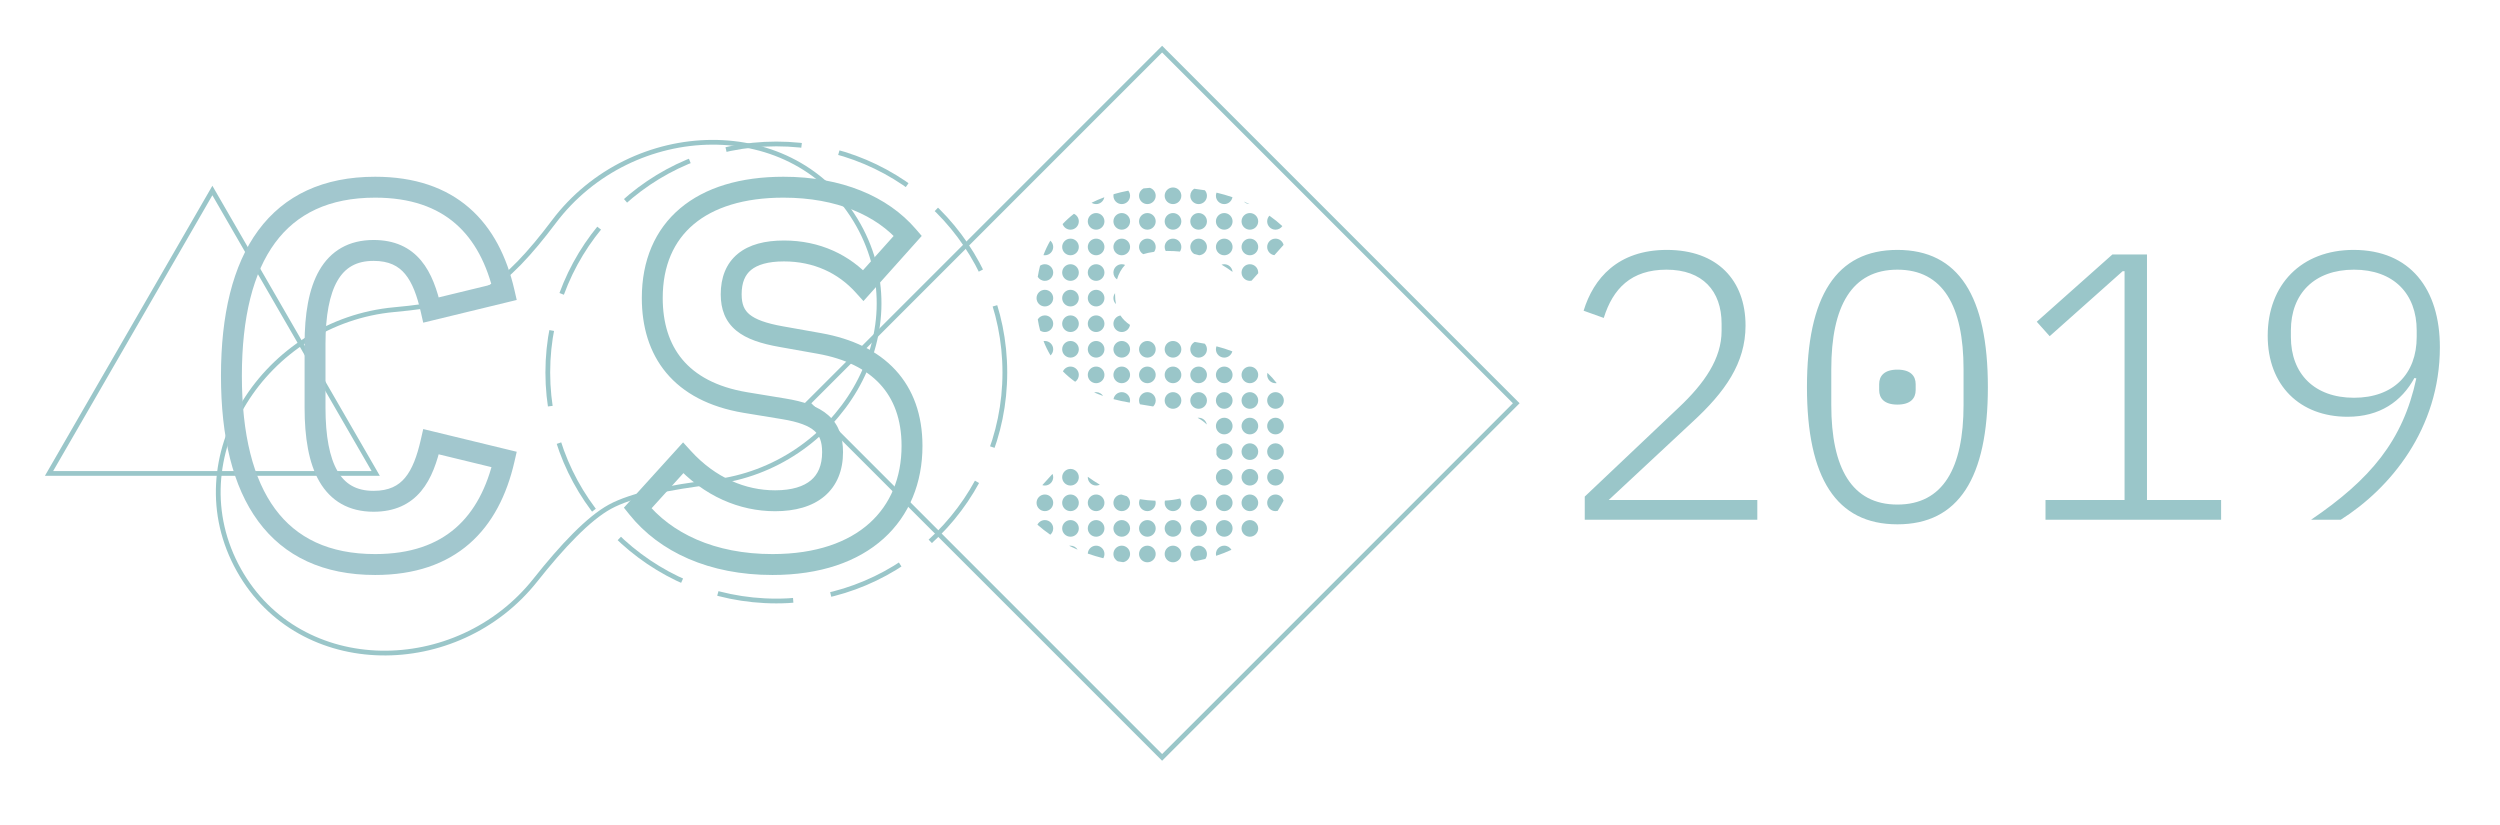 <svg width="2631" height="868" viewBox="0 0 2631 868" fill="none" xmlns="http://www.w3.org/2000/svg">
<path d="M51.594 498.258L223.5 200.508L395.406 498.258H51.594Z" stroke="#9AC6C9" stroke-width="5"/>
<path d="M414.916 325.868C456.566 322.071 492.257 315.316 513.185 303.887C533.881 292.584 558.063 266.386 582.76 233.515C623.752 178.955 687.324 150.078 748.974 149.731C810.59 149.383 870.144 177.515 903.409 236.855C967.605 351.37 881.612 491.807 750.574 507.306C704.511 512.755 664.51 520.943 641.86 533.308C619.437 545.55 591.81 574.67 563.432 610.482C481.194 714.266 315.865 714.915 251.463 600.031C218.29 540.856 225.203 475.487 257.418 423.263C289.652 371.011 347.155 332.045 414.916 325.868Z" stroke="#9AC6C9" stroke-width="5"/>
<path d="M1223 51.707L1595.69 424.396L1223 797.084L850.311 424.396L1223 51.707Z" stroke="#9AC6C9" stroke-width="5"/>
<circle cx="817" cy="392" r="240.5" stroke="#9AC6C9" stroke-width="5" stroke-dasharray="80 40"/>
<path fill-rule="evenodd" clip-rule="evenodd" d="M1182 591.642C1186.14 590.94 1189.29 587.344 1189.29 583.014C1189.29 578.181 1185.37 574.263 1180.53 574.263C1175.69 574.263 1171.76 578.181 1171.76 583.014C1171.76 586.37 1173.65 589.284 1176.43 590.752C1178.27 591.071 1180.13 591.367 1182 591.642ZM1161.08 587.503C1161.87 586.191 1162.32 584.655 1162.32 583.014C1162.32 578.181 1158.4 574.263 1153.56 574.263C1148.85 574.263 1145.01 577.971 1144.8 582.622C1150.05 584.457 1155.48 586.088 1161.08 587.503ZM1134.09 578.485C1132.55 575.954 1129.77 574.263 1126.59 574.263C1126.1 574.263 1125.62 574.304 1125.14 574.382C1128.06 575.821 1131.04 577.19 1134.09 578.485ZM1105.32 562.739C1107.2 561.134 1108.39 558.75 1108.39 556.088C1108.39 551.254 1104.46 547.336 1099.62 547.336C1096.19 547.336 1093.22 549.307 1091.78 552.178C1096.03 555.914 1100.54 559.44 1105.32 562.739ZM1096.93 510.564C1097.78 510.838 1098.68 510.985 1099.62 510.985C1104.46 510.985 1108.39 507.067 1108.39 502.234C1108.39 500.987 1108.13 499.802 1107.66 498.729L1096.93 510.564ZM1144.81 501.759C1144.8 501.916 1144.79 502.075 1144.79 502.234C1144.79 507.067 1148.72 510.985 1153.56 510.985C1154.96 510.985 1156.29 510.654 1157.47 510.067C1153.17 507.581 1148.95 504.813 1144.81 501.759ZM1180.16 520.417C1175.49 520.606 1171.76 524.448 1171.76 529.161C1171.76 533.994 1175.69 537.912 1180.53 537.912C1185.37 537.912 1189.29 533.994 1189.29 529.161C1189.29 526.327 1187.94 523.808 1185.85 522.208C1183.95 521.659 1182.05 521.062 1180.16 520.417ZM1199.61 525.338C1199.04 526.493 1198.73 527.79 1198.73 529.161C1198.73 533.994 1202.65 537.912 1207.49 537.912C1212.33 537.912 1216.26 533.994 1216.26 529.161C1216.26 528.397 1216.16 527.657 1215.98 526.951C1210.52 526.784 1205.05 526.249 1199.61 525.338ZM1226.01 526.842C1225.8 527.581 1225.7 528.358 1225.7 529.161C1225.7 533.994 1229.62 537.912 1234.46 537.912C1239.3 537.912 1243.23 533.994 1243.23 529.161C1243.23 527.503 1242.76 525.953 1241.96 524.631C1237.08 525.792 1231.76 526.533 1226.01 526.842ZM1280.16 478.304C1281.39 481.661 1284.61 484.058 1288.4 484.058C1293.24 484.058 1297.16 480.14 1297.16 475.307C1297.16 470.474 1293.24 466.556 1288.4 466.556C1284.57 466.556 1281.31 469.008 1280.12 472.426C1280.17 473.543 1280.2 474.687 1280.2 475.858C1280.2 476.683 1280.19 477.498 1280.16 478.304ZM1270.05 446.771C1269.29 442.706 1265.72 439.629 1261.43 439.629C1261.07 439.629 1260.72 439.651 1260.37 439.692C1264.18 441.753 1267.39 444.099 1270.05 446.771ZM1268.48 588.218C1264.81 589.135 1261.03 589.949 1257.16 590.658C1254.48 589.161 1252.66 586.299 1252.66 583.014C1252.66 578.181 1256.59 574.263 1261.43 574.263C1266.27 574.263 1270.19 578.181 1270.19 583.014C1270.19 584.963 1269.56 586.764 1268.48 588.218ZM1295.97 578.614C1290.88 580.979 1285.5 583.096 1279.85 584.948C1279.71 584.326 1279.63 583.679 1279.63 583.014C1279.63 578.181 1283.56 574.263 1288.4 574.263C1291.63 574.263 1294.46 576.012 1295.97 578.614ZM1350.81 526.945C1348.95 530.619 1346.89 534.177 1344.63 537.608C1343.9 537.806 1343.13 537.912 1342.33 537.912C1337.49 537.912 1333.57 533.994 1333.57 529.161C1333.57 524.328 1337.49 520.409 1342.33 520.409C1346.41 520.409 1349.83 523.185 1350.81 526.945ZM1333.84 392.358C1337.4 395.724 1340.65 399.333 1343.6 403.186C1343.19 403.247 1342.76 403.278 1342.33 403.278C1337.49 403.278 1333.57 399.36 1333.57 394.527C1333.57 393.778 1333.66 393.051 1333.84 392.358ZM1280.22 364.449C1286.05 365.958 1291.62 367.727 1296.89 369.754C1295.93 373.546 1292.49 376.351 1288.4 376.351C1283.56 376.351 1279.63 372.433 1279.63 367.6C1279.63 366.489 1279.84 365.426 1280.22 364.449ZM1267.93 361.727C1269.34 363.28 1270.19 365.34 1270.19 367.6C1270.19 372.433 1266.27 376.351 1261.43 376.351C1256.59 376.351 1252.66 372.433 1252.66 367.6C1252.66 364.229 1254.57 361.303 1257.37 359.841L1266.45 361.458C1266.94 361.546 1267.44 361.636 1267.93 361.727ZM1179.17 332.026C1181.64 335.838 1184.96 339.099 1189.2 341.914C1188.6 346.16 1184.94 349.424 1180.53 349.424C1175.69 349.424 1171.76 345.506 1171.76 340.673C1171.76 336.302 1174.97 332.679 1179.17 332.026ZM1184.03 278.797C1180.11 282.986 1177.28 288.064 1175.55 294.025C1173.26 292.446 1171.76 289.808 1171.76 286.819C1171.76 281.986 1175.69 278.068 1180.53 278.068C1181.77 278.068 1182.96 278.328 1184.03 278.797ZM1214.6 265.018C1210.46 265.58 1206.64 266.401 1203.13 267.482C1200.5 265.971 1198.73 263.138 1198.73 259.892C1198.73 255.059 1202.65 251.141 1207.49 251.141C1212.33 251.141 1216.26 255.059 1216.26 259.892C1216.26 261.807 1215.64 263.577 1214.6 265.018ZM1241.76 264.743C1237.62 264.323 1233.38 264.108 1229.05 264.108C1228.29 264.108 1227.54 264.114 1226.79 264.127C1226.09 262.873 1225.7 261.429 1225.7 259.892C1225.7 255.059 1229.62 251.141 1234.46 251.141C1239.3 251.141 1243.23 255.059 1243.23 259.892C1243.23 261.687 1242.68 263.354 1241.76 264.743ZM1256.64 267.222C1254.25 265.66 1252.66 262.961 1252.66 259.892C1252.66 255.059 1256.59 251.141 1261.43 251.141C1266.27 251.141 1270.19 255.059 1270.19 259.892C1270.19 264.53 1266.58 268.326 1262.01 268.625C1260.24 268.116 1258.45 267.648 1256.64 267.222ZM1173.51 308.499C1173.5 308.916 1173.5 309.335 1173.5 309.758C1173.5 313.467 1173.8 316.884 1174.43 320.034C1172.78 318.443 1171.76 316.214 1171.76 313.746C1171.76 311.778 1172.41 309.961 1173.51 308.499ZM1297.14 286.162C1293.46 283.381 1289.6 280.833 1285.56 278.536C1286.45 278.232 1287.4 278.068 1288.4 278.068C1293.02 278.068 1296.8 281.636 1297.14 286.162ZM1324.09 287.619L1317.14 295.391C1316.57 295.509 1315.97 295.57 1315.36 295.57C1310.52 295.57 1306.6 291.652 1306.6 286.819C1306.6 281.986 1310.52 278.068 1315.36 278.068C1320.2 278.068 1324.13 281.986 1324.13 286.819C1324.13 287.089 1324.12 287.355 1324.09 287.619ZM1350.83 257.737L1341.14 268.564C1336.86 267.984 1333.57 264.323 1333.57 259.892C1333.57 255.059 1337.49 251.141 1342.33 251.141C1346.43 251.141 1349.87 253.946 1350.83 257.737ZM1335.93 226.992C1340.78 230.4 1345.32 234.06 1349.54 237.95C1347.95 240.226 1345.32 241.717 1342.33 241.717C1337.49 241.717 1333.57 237.799 1333.57 232.966C1333.57 230.656 1334.46 228.556 1335.93 226.992ZM1314.92 214.779C1313.01 213.869 1311.06 212.991 1309.09 212.145C1310.58 213.677 1312.63 214.664 1314.92 214.779ZM1280.28 202.737C1286.07 204.107 1291.66 205.711 1297.03 207.535C1296.32 211.656 1292.73 214.79 1288.4 214.79C1283.56 214.79 1279.63 210.872 1279.63 206.039C1279.63 204.87 1279.86 203.756 1280.28 202.737ZM1267.99 200.239C1269.36 201.783 1270.19 203.814 1270.19 206.039C1270.19 210.872 1266.27 214.79 1261.43 214.79C1256.59 214.79 1252.66 210.872 1252.66 206.039C1252.66 202.913 1254.31 200.169 1256.78 198.622C1260.59 199.07 1264.33 199.61 1267.99 200.239ZM1203.41 198.294C1205.61 198.059 1207.85 197.855 1210.11 197.684C1213.67 198.795 1216.26 202.115 1216.26 206.039C1216.26 210.872 1212.33 214.79 1207.49 214.79C1202.65 214.79 1198.73 210.872 1198.73 206.039C1198.73 202.679 1200.63 199.761 1203.41 198.294ZM1187.43 200.653C1188.6 202.138 1189.29 204.007 1189.29 206.039C1189.29 210.872 1185.37 214.79 1180.53 214.79C1175.69 214.79 1171.76 210.872 1171.76 206.039C1171.76 205.468 1171.82 204.91 1171.92 204.37C1176.89 202.921 1182.06 201.68 1187.43 200.653ZM1148.77 213.37C1153.03 211.236 1157.5 209.302 1162.19 207.575C1161.46 211.675 1157.87 214.79 1153.56 214.79C1151.79 214.79 1150.15 214.268 1148.77 213.37ZM1118.3 235.82C1121.93 231.933 1125.91 228.32 1130.2 224.99C1133.24 226.365 1135.35 229.419 1135.35 232.966C1135.35 237.799 1131.43 241.717 1126.59 241.717C1122.75 241.717 1119.49 239.252 1118.3 235.82ZM1098.1 268.513C1100.13 263.15 1102.54 258.062 1105.34 253.259C1107.21 254.864 1108.39 257.24 1108.39 259.892C1108.39 264.726 1104.46 268.644 1099.62 268.644C1099.1 268.644 1098.6 268.599 1098.1 268.513ZM1092.13 291.367C1092.77 287.353 1093.58 283.453 1094.56 279.671C1095.99 278.661 1097.74 278.068 1099.62 278.068C1104.46 278.068 1108.39 281.986 1108.39 286.819C1108.39 291.652 1104.46 295.57 1099.62 295.57C1096.45 295.57 1093.67 293.888 1092.13 291.367ZM1094.64 347.872C1093.62 344.046 1092.8 340.115 1092.16 336.087C1093.7 333.588 1096.47 331.922 1099.62 331.922C1104.46 331.922 1108.39 335.84 1108.39 340.673C1108.39 345.506 1104.46 349.424 1099.62 349.424C1097.77 349.424 1096.05 348.851 1094.64 347.872ZM1105.58 374.02C1102.7 369.256 1100.26 364.228 1098.22 358.959C1098.68 358.886 1099.15 358.848 1099.62 358.848C1104.46 358.848 1108.39 362.767 1108.39 367.6C1108.39 370.137 1107.31 372.422 1105.58 374.02ZM1131.5 401.779C1126.78 398.429 1122.5 394.779 1118.63 390.85C1120.03 387.854 1123.06 385.775 1126.59 385.775C1131.43 385.775 1135.35 389.693 1135.35 394.527C1135.35 397.545 1133.82 400.206 1131.5 401.779ZM1160.91 416.695C1157.62 415.543 1154.46 414.299 1151.42 412.965C1152.1 412.793 1152.82 412.702 1153.56 412.702C1156.64 412.702 1159.35 414.292 1160.91 416.695ZM1188.99 423.714L1188.35 423.608C1182.58 422.638 1177.09 421.452 1171.87 420.059C1172.54 415.889 1176.16 412.702 1180.53 412.702C1185.37 412.702 1189.29 416.62 1189.29 421.453C1189.29 422.235 1189.19 422.993 1188.99 423.714ZM1213.58 427.754L1199.71 425.475C1199.08 424.271 1198.73 422.903 1198.73 421.453C1198.73 416.62 1202.65 412.702 1207.49 412.702C1212.33 412.702 1216.26 416.62 1216.26 421.453C1216.26 423.928 1215.23 426.163 1213.58 427.754ZM1234.46 214.79C1229.62 214.79 1225.7 210.872 1225.7 206.039C1225.7 201.206 1229.62 197.288 1234.46 197.288C1239.3 197.288 1243.23 201.206 1243.23 206.039C1243.23 210.872 1239.3 214.79 1234.46 214.79ZM1315.36 241.717C1310.52 241.717 1306.6 237.799 1306.6 232.966C1306.6 228.132 1310.52 224.214 1315.36 224.214C1320.2 224.214 1324.13 228.132 1324.13 232.966C1324.13 237.799 1320.2 241.717 1315.36 241.717ZM1279.63 232.966C1279.63 237.799 1283.56 241.717 1288.4 241.717C1293.24 241.717 1297.16 237.799 1297.16 232.966C1297.16 228.132 1293.24 224.214 1288.4 224.214C1283.56 224.214 1279.63 228.132 1279.63 232.966ZM1261.43 241.717C1256.59 241.717 1252.66 237.799 1252.66 232.966C1252.66 228.132 1256.59 224.214 1261.43 224.214C1266.27 224.214 1270.19 228.132 1270.19 232.966C1270.19 237.799 1266.27 241.717 1261.43 241.717ZM1225.7 232.966C1225.7 237.799 1229.62 241.717 1234.46 241.717C1239.3 241.717 1243.23 237.799 1243.23 232.966C1243.23 228.132 1239.3 224.214 1234.46 224.214C1229.62 224.214 1225.7 228.132 1225.7 232.966ZM1207.49 241.717C1202.65 241.717 1198.73 237.799 1198.73 232.966C1198.73 228.132 1202.65 224.214 1207.49 224.214C1212.33 224.214 1216.26 228.132 1216.26 232.966C1216.26 237.799 1212.33 241.717 1207.49 241.717ZM1180.53 241.717C1175.69 241.717 1171.76 237.799 1171.76 232.966C1171.76 228.132 1175.69 224.214 1180.53 224.214C1185.37 224.214 1189.29 228.132 1189.29 232.966C1189.29 237.799 1185.37 241.717 1180.53 241.717ZM1144.79 232.966C1144.79 237.799 1148.72 241.717 1153.56 241.717C1158.4 241.717 1162.32 237.799 1162.32 232.966C1162.32 228.132 1158.4 224.214 1153.56 224.214C1148.72 224.214 1144.79 228.132 1144.79 232.966ZM1306.6 259.892C1306.6 264.726 1310.52 268.644 1315.36 268.644C1320.2 268.644 1324.13 264.726 1324.13 259.892C1324.13 255.059 1320.2 251.141 1315.36 251.141C1310.52 251.141 1306.6 255.059 1306.6 259.892ZM1288.4 268.644C1283.56 268.644 1279.63 264.726 1279.63 259.892C1279.63 255.059 1283.56 251.141 1288.4 251.141C1293.24 251.141 1297.16 255.059 1297.16 259.892C1297.16 264.726 1293.24 268.644 1288.4 268.644ZM1171.76 259.892C1171.76 264.726 1175.69 268.644 1180.53 268.644C1185.37 268.644 1189.29 264.726 1189.29 259.892C1189.29 255.059 1185.37 251.141 1180.53 251.141C1175.69 251.141 1171.76 255.059 1171.76 259.892ZM1153.56 268.644C1148.72 268.644 1144.79 264.726 1144.79 259.892C1144.79 255.059 1148.72 251.141 1153.56 251.141C1158.4 251.141 1162.32 255.059 1162.32 259.892C1162.32 264.726 1158.4 268.644 1153.56 268.644ZM1117.83 259.892C1117.83 264.726 1121.75 268.644 1126.59 268.644C1131.43 268.644 1135.35 264.726 1135.35 259.892C1135.35 255.059 1131.43 251.141 1126.59 251.141C1121.75 251.141 1117.83 255.059 1117.83 259.892ZM1144.79 286.819C1144.79 291.652 1148.72 295.57 1153.56 295.57C1158.4 295.57 1162.32 291.652 1162.32 286.819C1162.32 281.986 1158.4 278.068 1153.56 278.068C1148.72 278.068 1144.79 281.986 1144.79 286.819ZM1126.59 295.57C1121.75 295.57 1117.83 291.652 1117.83 286.819C1117.83 281.986 1121.75 278.068 1126.59 278.068C1131.43 278.068 1135.35 281.986 1135.35 286.819C1135.35 291.652 1131.43 295.57 1126.59 295.57ZM1144.79 313.746C1144.79 318.579 1148.72 322.497 1153.56 322.497C1158.4 322.497 1162.32 318.579 1162.32 313.746C1162.32 308.913 1158.4 304.995 1153.56 304.995C1148.72 304.995 1144.79 308.913 1144.79 313.746ZM1126.59 322.497C1121.75 322.497 1117.83 318.579 1117.83 313.746C1117.83 308.913 1121.75 304.995 1126.59 304.995C1131.43 304.995 1135.35 308.913 1135.35 313.746C1135.35 318.579 1131.43 322.497 1126.59 322.497ZM1090.86 313.746C1090.86 318.579 1094.78 322.497 1099.62 322.497C1104.46 322.497 1108.39 318.579 1108.39 313.746C1108.39 308.913 1104.46 304.995 1099.62 304.995C1094.78 304.995 1090.86 308.913 1090.86 313.746ZM1144.79 340.673C1144.79 345.506 1148.72 349.424 1153.56 349.424C1158.4 349.424 1162.32 345.506 1162.32 340.673C1162.32 335.84 1158.4 331.922 1153.56 331.922C1148.72 331.922 1144.79 335.84 1144.79 340.673ZM1126.59 349.424C1121.75 349.424 1117.83 345.506 1117.83 340.673C1117.83 335.84 1121.75 331.922 1126.59 331.922C1131.43 331.922 1135.35 335.84 1135.35 340.673C1135.35 345.506 1131.43 349.424 1126.59 349.424ZM1234.46 376.351C1229.62 376.351 1225.7 372.433 1225.7 367.6C1225.7 362.767 1229.62 358.848 1234.46 358.848C1239.3 358.848 1243.23 362.767 1243.23 367.6C1243.23 372.433 1239.3 376.351 1234.46 376.351ZM1198.73 367.6C1198.73 372.433 1202.65 376.351 1207.49 376.351C1212.33 376.351 1216.26 372.433 1216.26 367.6C1216.26 362.767 1212.33 358.848 1207.49 358.848C1202.65 358.848 1198.73 362.767 1198.73 367.6ZM1171.76 367.6C1171.76 372.433 1175.69 376.351 1180.53 376.351C1185.37 376.351 1189.29 372.433 1189.29 367.6C1189.29 362.767 1185.37 358.848 1180.53 358.848C1175.69 358.848 1171.76 362.767 1171.76 367.6ZM1153.56 376.351C1148.72 376.351 1144.79 372.433 1144.79 367.6C1144.79 362.767 1148.72 358.848 1153.56 358.848C1158.4 358.848 1162.32 362.767 1162.32 367.6C1162.32 372.433 1158.4 376.351 1153.56 376.351ZM1117.83 367.6C1117.83 372.433 1121.75 376.351 1126.59 376.351C1131.43 376.351 1135.35 372.433 1135.35 367.6C1135.35 362.767 1131.43 358.848 1126.59 358.848C1121.75 358.848 1117.83 362.767 1117.83 367.6ZM1315.36 403.278C1310.52 403.278 1306.6 399.36 1306.6 394.527C1306.6 389.693 1310.52 385.775 1315.36 385.775C1320.2 385.775 1324.13 389.693 1324.13 394.527C1324.13 399.36 1320.2 403.278 1315.36 403.278ZM1279.63 394.527C1279.63 399.36 1283.56 403.278 1288.4 403.278C1293.24 403.278 1297.16 399.36 1297.16 394.527C1297.16 389.693 1293.24 385.775 1288.4 385.775C1283.56 385.775 1279.63 389.693 1279.63 394.527ZM1261.43 403.278C1256.59 403.278 1252.66 399.36 1252.66 394.527C1252.66 389.693 1256.59 385.775 1261.43 385.775C1266.27 385.775 1270.19 389.693 1270.19 394.527C1270.19 399.36 1266.27 403.278 1261.43 403.278ZM1225.7 394.527C1225.7 399.36 1229.62 403.278 1234.46 403.278C1239.3 403.278 1243.23 399.36 1243.23 394.527C1243.23 389.693 1239.3 385.775 1234.46 385.775C1229.62 385.775 1225.7 389.693 1225.7 394.527ZM1207.49 403.278C1202.65 403.278 1198.73 399.36 1198.73 394.527C1198.73 389.693 1202.65 385.775 1207.49 385.775C1212.33 385.775 1216.26 389.693 1216.26 394.527C1216.26 399.36 1212.33 403.278 1207.49 403.278ZM1180.53 403.278C1175.69 403.278 1171.76 399.36 1171.76 394.527C1171.76 389.693 1175.69 385.775 1180.53 385.775C1185.37 385.775 1189.29 389.693 1189.29 394.527C1189.29 399.36 1185.37 403.278 1180.53 403.278ZM1144.79 394.527C1144.79 399.36 1148.72 403.278 1153.56 403.278C1158.4 403.278 1162.32 399.36 1162.32 394.527C1162.32 389.693 1158.4 385.775 1153.56 385.775C1148.72 385.775 1144.79 389.693 1144.79 394.527ZM1342.33 430.205C1337.49 430.205 1333.57 426.287 1333.57 421.453C1333.57 416.62 1337.49 412.702 1342.33 412.702C1347.17 412.702 1351.1 416.62 1351.1 421.453C1351.1 426.287 1347.17 430.205 1342.33 430.205ZM1306.6 421.453C1306.6 426.287 1310.52 430.205 1315.36 430.205C1320.2 430.205 1324.13 426.287 1324.13 421.453C1324.13 416.62 1320.2 412.702 1315.36 412.702C1310.52 412.702 1306.6 416.62 1306.6 421.453ZM1288.4 430.205C1283.56 430.205 1279.63 426.287 1279.63 421.453C1279.63 416.62 1283.56 412.702 1288.4 412.702C1293.24 412.702 1297.16 416.62 1297.16 421.453C1297.16 426.287 1293.24 430.205 1288.4 430.205ZM1252.66 421.453C1252.66 426.287 1256.59 430.205 1261.43 430.205C1266.27 430.205 1270.19 426.287 1270.19 421.453C1270.19 416.62 1266.27 412.702 1261.43 412.702C1256.59 412.702 1252.66 416.62 1252.66 421.453ZM1234.46 430.205C1229.62 430.205 1225.7 426.287 1225.7 421.453C1225.7 416.62 1229.62 412.702 1234.46 412.702C1239.3 412.702 1243.23 416.62 1243.23 421.453C1243.23 426.287 1239.3 430.205 1234.46 430.205ZM1333.57 448.38C1333.57 453.213 1337.49 457.131 1342.33 457.131C1347.17 457.131 1351.1 453.213 1351.1 448.38C1351.1 443.547 1347.17 439.629 1342.33 439.629C1337.49 439.629 1333.57 443.547 1333.57 448.38ZM1315.36 457.131C1310.52 457.131 1306.6 453.213 1306.6 448.38C1306.6 443.547 1310.52 439.629 1315.36 439.629C1320.2 439.629 1324.13 443.547 1324.13 448.38C1324.13 453.213 1320.2 457.131 1315.36 457.131ZM1279.63 448.38C1279.63 453.213 1283.56 457.131 1288.4 457.131C1293.24 457.131 1297.16 453.213 1297.16 448.38C1297.16 443.547 1293.24 439.629 1288.4 439.629C1283.56 439.629 1279.63 443.547 1279.63 448.38ZM1333.57 475.307C1333.57 480.14 1337.49 484.058 1342.33 484.058C1347.17 484.058 1351.1 480.14 1351.1 475.307C1351.1 470.474 1347.17 466.556 1342.33 466.556C1337.49 466.556 1333.57 470.474 1333.57 475.307ZM1315.36 484.058C1310.52 484.058 1306.6 480.14 1306.6 475.307C1306.6 470.474 1310.52 466.556 1315.36 466.556C1320.2 466.556 1324.13 470.474 1324.13 475.307C1324.13 480.14 1320.2 484.058 1315.36 484.058ZM1333.57 502.234C1333.57 507.067 1337.49 510.985 1342.33 510.985C1347.17 510.985 1351.1 507.067 1351.1 502.234C1351.1 497.401 1347.17 493.483 1342.33 493.483C1337.49 493.483 1333.57 497.401 1333.57 502.234ZM1315.36 510.985C1310.52 510.985 1306.6 507.067 1306.6 502.234C1306.6 497.401 1310.52 493.483 1315.36 493.483C1320.2 493.483 1324.13 497.401 1324.13 502.234C1324.13 507.067 1320.2 510.985 1315.36 510.985ZM1279.63 502.234C1279.63 507.067 1283.56 510.985 1288.4 510.985C1293.24 510.985 1297.16 507.067 1297.16 502.234C1297.16 497.401 1293.24 493.483 1288.4 493.483C1283.56 493.483 1279.63 497.401 1279.63 502.234ZM1126.59 510.985C1121.75 510.985 1117.83 507.067 1117.83 502.234C1117.83 497.401 1121.75 493.483 1126.59 493.483C1131.43 493.483 1135.35 497.401 1135.35 502.234C1135.35 507.067 1131.43 510.985 1126.59 510.985ZM1306.6 529.161C1306.6 533.994 1310.52 537.912 1315.36 537.912C1320.2 537.912 1324.13 533.994 1324.13 529.161C1324.13 524.328 1320.2 520.409 1315.36 520.409C1310.52 520.409 1306.6 524.328 1306.6 529.161ZM1288.4 537.912C1283.56 537.912 1279.63 533.994 1279.63 529.161C1279.63 524.328 1283.56 520.409 1288.4 520.409C1293.24 520.409 1297.16 524.328 1297.16 529.161C1297.16 533.994 1293.24 537.912 1288.4 537.912ZM1252.66 529.161C1252.66 533.994 1256.59 537.912 1261.43 537.912C1266.27 537.912 1270.19 533.994 1270.19 529.161C1270.19 524.328 1266.27 520.409 1261.43 520.409C1256.59 520.409 1252.66 524.328 1252.66 529.161ZM1153.56 537.912C1148.72 537.912 1144.79 533.994 1144.79 529.161C1144.79 524.328 1148.72 520.409 1153.56 520.409C1158.4 520.409 1162.32 524.328 1162.32 529.161C1162.32 533.994 1158.4 537.912 1153.56 537.912ZM1117.83 529.161C1117.83 533.994 1121.75 537.912 1126.59 537.912C1131.43 537.912 1135.35 533.994 1135.35 529.161C1135.35 524.328 1131.43 520.409 1126.59 520.409C1121.75 520.409 1117.83 524.328 1117.83 529.161ZM1099.62 537.912C1094.78 537.912 1090.86 533.994 1090.86 529.161C1090.86 524.328 1094.78 520.409 1099.62 520.409C1104.46 520.409 1108.39 524.328 1108.39 529.161C1108.39 533.994 1104.46 537.912 1099.62 537.912ZM1315.36 564.839C1310.52 564.839 1306.6 560.921 1306.6 556.088C1306.6 551.254 1310.52 547.336 1315.36 547.336C1320.2 547.336 1324.13 551.254 1324.13 556.088C1324.13 560.921 1320.2 564.839 1315.36 564.839ZM1279.63 556.088C1279.63 560.921 1283.56 564.839 1288.4 564.839C1293.24 564.839 1297.16 560.921 1297.16 556.088C1297.16 551.254 1293.24 547.336 1288.4 547.336C1283.56 547.336 1279.63 551.254 1279.63 556.088ZM1261.43 564.839C1256.59 564.839 1252.66 560.921 1252.66 556.088C1252.66 551.254 1256.59 547.336 1261.43 547.336C1266.27 547.336 1270.19 551.254 1270.19 556.088C1270.19 560.921 1266.27 564.839 1261.43 564.839ZM1225.7 556.088C1225.7 560.921 1229.62 564.839 1234.46 564.839C1239.3 564.839 1243.23 560.921 1243.23 556.088C1243.23 551.254 1239.3 547.336 1234.46 547.336C1229.62 547.336 1225.7 551.254 1225.7 556.088ZM1207.49 564.839C1202.65 564.839 1198.73 560.921 1198.73 556.088C1198.73 551.254 1202.65 547.336 1207.49 547.336C1212.33 547.336 1216.26 551.254 1216.26 556.088C1216.26 560.921 1212.33 564.839 1207.49 564.839ZM1180.53 564.839C1175.69 564.839 1171.76 560.921 1171.76 556.088C1171.76 551.254 1175.69 547.336 1180.53 547.336C1185.37 547.336 1189.29 551.254 1189.29 556.088C1189.29 560.921 1185.37 564.839 1180.53 564.839ZM1144.79 556.088C1144.79 560.921 1148.72 564.839 1153.56 564.839C1158.4 564.839 1162.32 560.921 1162.32 556.088C1162.32 551.254 1158.4 547.336 1153.56 547.336C1148.72 547.336 1144.79 551.254 1144.79 556.088ZM1126.59 564.839C1121.75 564.839 1117.83 560.921 1117.83 556.088C1117.83 551.254 1121.75 547.336 1126.59 547.336C1131.43 547.336 1135.35 551.254 1135.35 556.088C1135.35 560.921 1131.43 564.839 1126.59 564.839ZM1234.46 591.766C1229.62 591.766 1225.7 587.848 1225.7 583.014C1225.7 578.181 1229.62 574.263 1234.46 574.263C1239.3 574.263 1243.23 578.181 1243.23 583.014C1243.23 587.848 1239.3 591.766 1234.46 591.766ZM1198.73 583.014C1198.73 587.848 1202.65 591.766 1207.49 591.766C1212.33 591.766 1216.26 587.848 1216.26 583.014C1216.26 578.181 1212.33 574.263 1207.49 574.263C1202.65 574.263 1198.73 578.181 1198.73 583.014Z" fill="#9AC6C9"/>
<path d="M862.45 361.458L864.384 350.629L864.379 350.628L862.45 361.458ZM822.3 354.308L824.229 343.478L824.22 343.477L824.212 343.475L822.3 354.308ZM908.65 300.408L900.484 307.777L908.685 316.865L916.848 307.742L908.65 300.408ZM955.4 248.158L963.598 255.492L970.031 248.303L963.742 240.987L955.4 248.158ZM784.35 423.608L782.528 434.456L782.547 434.459L782.566 434.462L784.35 423.608ZM824.5 430.208L822.716 441.062L822.73 441.064L822.743 441.067L824.5 430.208ZM718.9 481.908L727.033 474.501L718.88 465.549L710.749 474.521L718.9 481.908ZM671.05 534.708L662.899 527.321L656.596 534.276L662.473 541.595L671.05 534.708ZM812.95 605.108C863.036 605.108 902.626 591.351 929.826 566.879C957.131 542.312 970.8 507.966 970.8 469.258H948.8C948.8 502.599 937.169 530.678 915.111 550.524C892.949 570.464 859.114 583.108 812.95 583.108V605.108ZM970.8 469.258C970.8 436.731 961.128 409.709 942.305 389.332C923.603 369.083 896.819 356.421 864.384 350.629L860.516 372.286C889.681 377.494 911.572 388.482 926.145 404.259C940.597 419.906 948.8 441.285 948.8 469.258H970.8ZM864.379 350.628L824.229 343.478L820.371 365.137L860.521 372.287L864.379 350.628ZM824.212 343.475C805.912 340.246 795.095 336.089 788.863 330.963C783.456 326.515 780.5 320.498 780.5 309.758H758.5C758.5 325.417 763.244 338.375 774.887 347.953C785.705 356.851 801.288 361.77 820.388 365.14L824.212 343.475ZM780.5 309.758C780.5 297.01 784.332 289.11 790.442 284.086C796.953 278.733 807.894 275.108 825.05 275.108V253.108C805.356 253.108 788.522 257.183 776.47 267.092C764.018 277.331 758.5 292.256 758.5 309.758H780.5ZM825.05 275.108C856.566 275.108 882.206 287.523 900.484 307.777L916.816 293.038C894.394 268.192 862.834 253.108 825.05 253.108V275.108ZM916.848 307.742L963.598 255.492L947.202 240.823L900.452 293.073L916.848 307.742ZM963.742 240.987C934.231 206.659 885.756 186.008 824.5 186.008V208.008C880.944 208.008 922.669 226.957 947.059 255.328L963.742 240.987ZM824.5 186.008C779.379 186.008 742.039 197.138 715.797 219.26C689.298 241.6 675.45 274.033 675.45 313.608H697.45C697.45 279.482 709.177 253.615 729.978 236.08C751.036 218.327 782.721 208.008 824.5 208.008V186.008ZM675.45 313.608C675.45 343.552 683.252 370.872 701.171 392.359C719.115 413.877 746.213 428.355 782.528 434.456L786.172 412.76C753.737 407.311 731.885 394.839 718.067 378.269C704.223 361.669 697.45 339.764 697.45 313.608H675.45ZM782.566 434.462L822.716 441.062L826.284 419.353L786.134 412.753L782.566 434.462ZM822.743 441.067C840.868 443.999 851.233 448.263 857.093 453.439C862.296 458.036 865.2 464.493 865.2 475.858H887.2C887.2 460.272 882.954 446.93 871.657 436.951C861.017 427.552 845.532 422.467 826.257 419.349L822.743 441.067ZM865.2 475.858C865.2 489.84 860.762 499.259 853.491 505.408C845.925 511.806 833.704 516.008 815.7 516.008V538.008C836.746 538.008 854.775 533.134 867.697 522.207C880.913 511.031 887.2 494.876 887.2 475.858H865.2ZM815.7 516.008C784.829 516.008 753.09 503.112 727.033 474.501L710.767 489.314C740.81 522.303 778.371 538.008 815.7 538.008V516.008ZM710.749 474.521L662.899 527.321L679.201 542.094L727.051 489.294L710.749 474.521ZM662.473 541.595C694.093 580.971 746.477 605.108 812.95 605.108V583.108C751.823 583.108 706.307 561.045 679.627 527.82L662.473 541.595Z" fill="#9AC6C9"/>
<path d="M530.65 483.558L541.371 486.018L543.801 475.432L533.246 472.868L530.65 483.558ZM453.65 464.858L456.246 454.168L445.398 451.534L442.924 462.42L453.65 464.858ZM453.65 326.258L442.924 328.696L445.398 339.582L456.246 336.947L453.65 326.258ZM530.65 307.558L533.246 318.247L543.801 315.684L541.371 305.097L530.65 307.558ZM394.8 605.108C436.5 605.108 469.348 593.618 493.868 572.296C518.265 551.081 533.323 521.086 541.371 486.018L519.929 481.097C512.577 513.13 499.31 538.41 479.432 555.695C459.677 572.873 432.3 583.108 394.8 583.108V605.108ZM533.246 472.868L456.246 454.168L451.054 475.547L528.054 494.247L533.246 472.868ZM442.924 462.42C438.887 480.179 433.843 493.718 426.293 502.778C419.296 511.175 409.451 516.558 393.15 516.558V538.558C415.349 538.558 431.629 530.741 443.194 516.862C454.207 503.647 460.163 485.836 464.376 467.296L442.924 462.42ZM393.15 516.558C374.68 516.558 362.969 509.197 355.163 495.715C346.792 481.255 342.55 458.992 342.55 429.108H320.55C320.55 460.274 324.833 487.236 336.124 506.738C347.981 527.219 367.07 538.558 393.15 538.558V516.558ZM342.55 429.108V362.008H320.55V429.108H342.55ZM342.55 362.008C342.55 332.124 346.792 309.861 355.163 295.4C362.969 281.919 374.68 274.558 393.15 274.558V252.558C367.07 252.558 347.981 263.897 336.124 284.378C324.833 303.88 320.55 330.842 320.55 362.008H342.55ZM393.15 274.558C409.451 274.558 419.296 279.941 426.293 288.337C433.843 297.397 438.887 310.936 442.924 328.696L464.376 323.82C460.163 305.279 454.207 287.468 443.194 274.253C431.629 260.375 415.349 252.558 393.15 252.558V274.558ZM456.246 336.947L533.246 318.247L528.054 296.868L451.054 315.568L456.246 336.947ZM541.371 305.097C533.323 270.03 518.265 240.034 493.868 218.82C469.348 197.498 436.5 186.008 394.8 186.008V208.008C432.3 208.008 459.677 218.243 479.432 235.421C499.31 252.706 512.577 277.986 519.929 310.018L541.371 305.097ZM394.8 186.008C340.481 186.008 299.111 205.367 271.748 242.529C244.816 279.107 232.55 331.464 232.55 395.558H254.55C254.55 333.701 266.484 286.783 289.464 255.574C312.014 224.948 346.269 208.008 394.8 208.008V186.008ZM232.55 395.558C232.55 459.651 244.816 512.008 271.748 548.586C299.111 585.748 340.481 605.108 394.8 605.108V583.108C346.269 583.108 312.014 566.167 289.464 535.542C266.484 504.332 254.55 457.414 254.55 395.558H232.55Z" fill="#A2C7CE"/>
<path d="M1849.4 526.2H1693L1781 444.2C1815.4 412.6 1837 382.2 1837 342.6C1837 295 1807.4 263 1754.2 263C1702.6 263 1677 293 1666.6 327L1687.8 334.6C1697.4 303.8 1716.6 283.8 1753.8 283.8C1791.8 283.8 1811.8 306.2 1811.8 340.6V348.2C1811.8 377.4 1793.8 403.4 1766.6 429L1667.8 522.6V547H1849.4V526.2ZM1996.84 551.8C2061.24 551.8 2092.04 503 2092.04 407.4C2092.04 311.8 2061.24 263 1996.84 263C1932.44 263 1901.64 311.8 1901.64 407.4C1901.64 503 1932.44 551.8 1996.84 551.8ZM1996.84 531C1948.84 531 1927.24 492.6 1927.24 426.2V388.6C1927.24 322.2 1948.84 283.8 1996.84 283.8C2044.84 283.8 2066.44 322.2 2066.44 388.6V426.2C2066.44 492.6 2044.84 531 1996.84 531ZM1996.84 425.8C2010.84 425.8 2016.04 419 2016.04 410.6V404.2C2016.04 395.8 2010.84 389 1996.84 389C1982.84 389 1977.64 395.8 1977.64 404.2V410.6C1977.64 419 1982.84 425.8 1996.84 425.8ZM2337.49 547V526.2H2259.49V267.8H2223.09L2143.49 338.6L2157.09 353.8L2233.89 285.4H2235.89V526.2H2152.69V547H2337.49ZM2567.73 365.4C2567.73 304.2 2536.53 263 2476.93 263C2422.13 263 2386.53 299.4 2386.53 353.4C2386.53 405.8 2420.53 438.6 2470.53 438.6C2504.53 438.6 2527.33 422.6 2540.93 397.8L2542.93 398.2C2528.93 463.8 2494.53 504.6 2432.13 547H2463.33C2515.33 514.2 2567.73 451.4 2567.73 365.4ZM2477.33 418.6C2435.73 418.6 2410.93 393.4 2410.93 354.6V347.8C2410.93 309 2435.73 283.8 2477.33 283.8C2518.93 283.8 2543.33 309 2543.33 347.8V354.6C2543.33 393.4 2518.93 418.6 2477.33 418.6Z" fill="#9AC6C9"/>
</svg>
